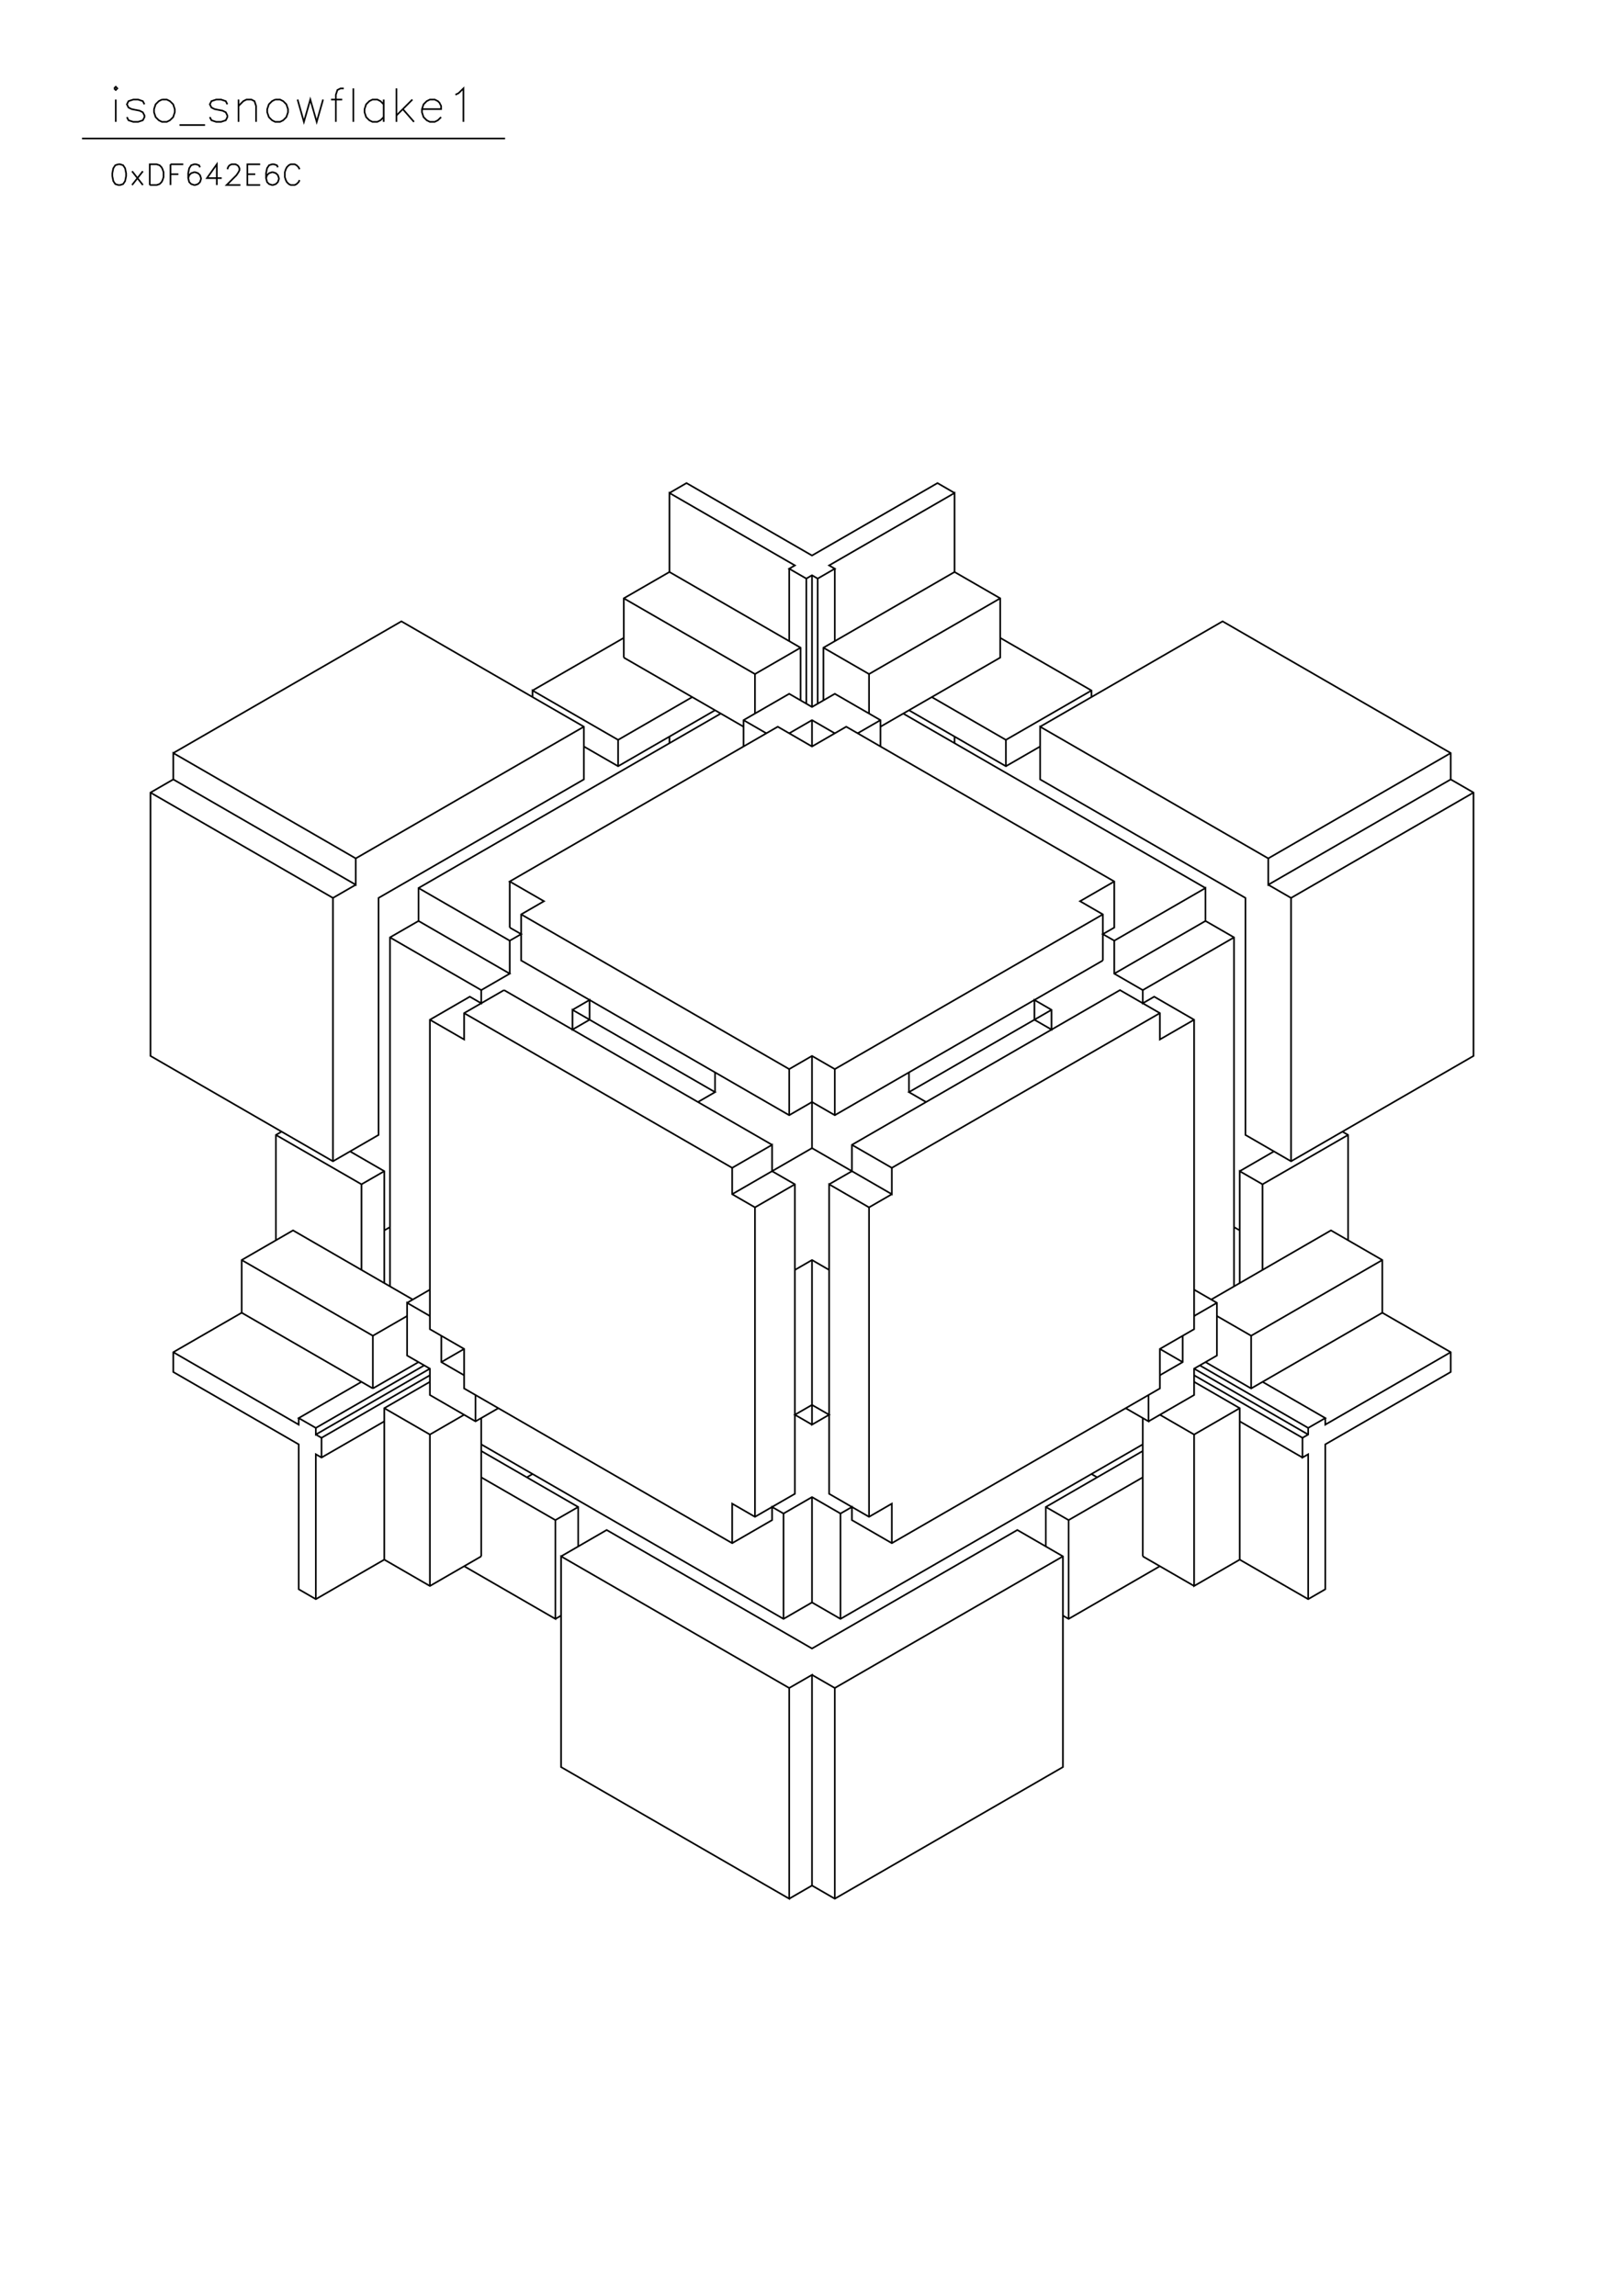 <?xml version="1.0" standalone="no"?>
<svg width="29.7cm" height="42cm" version="1.1" xmlns="http://www.w3.org/2000/svg" viewBox="0.0 0.0 29.7 42">
<path d="M3.169 13.774L7.341 11.365L10.678 13.292L10.678 14.256L6.923 16.424L6.923 20.759L6.089 21.241L2.752 19.314L2.752 14.497L3.169 14.256L3.169 13.774L6.506 15.701L10.678 13.292" stroke-width="0.03" stroke="#000000" fill="none"/>
<path d="M10.678 13.654L11.304 14.015L13.077 12.991" stroke-width="0.03" stroke="#000000" fill="none"/>
<path d="M13.181 13.052L7.654 16.243L7.654 16.845L9.322 17.809L8.801 18.11L8.801 18.351L8.592 18.23L7.862 18.652L7.862 24.312L8.488 24.673L8.488 25.396L13.39 28.226L14.12 27.804L14.12 27.564L14.329 27.684L14.85 27.383L15.371 27.684L15.58 27.564L15.58 27.804L16.31 28.226L21.212 25.396L21.212 24.673L21.838 24.312L21.838 18.652L21.108 18.23L20.899 18.351L20.899 18.11L20.378 17.809L20.378 17.206L22.046 16.243L22.046 16.845L20.378 17.809" stroke-width="0.03" stroke="#000000" fill="none"/>
<path d="M20.169 17.568L15.267 20.398L14.85 20.157L14.433 20.398L9.531 17.568L9.531 16.725L9.948 16.484L9.322 16.123L14.224 13.292L14.85 13.654L15.476 13.292L20.378 16.123L20.378 16.966L20.169 17.086L20.378 17.206" stroke-width="0.03" stroke="#000000" fill="none"/>
<path d="M20.169 17.568L20.169 16.725L19.752 16.484L20.378 16.123" stroke-width="0.03" stroke="#000000" fill="none"/>
<path d="M20.169 16.725L15.267 19.555L14.85 19.314L14.433 19.555L9.531 16.725" stroke-width="0.03" stroke="#000000" fill="none"/>
<path d="M9.322 16.966L9.322 16.123" stroke-width="0.03" stroke="#000000" fill="none"/>
<path d="M9.322 16.966L9.531 17.086L9.322 17.206L7.654 16.243" stroke-width="0.03" stroke="#000000" fill="none"/>
<path d="M7.654 16.845L7.132 17.146L7.132 23.529" stroke-width="0.03" stroke="#000000" fill="none"/>
<path d="M7.028 23.469L7.028 21.422L6.402 21.06" stroke-width="0.03" stroke="#000000" fill="none"/>
<path d="M6.089 21.241L6.089 16.424L2.752 14.497" stroke-width="0.03" stroke="#000000" fill="none"/>
<path d="M3.169 14.256L6.506 16.183L6.506 15.701" stroke-width="0.03" stroke="#000000" fill="none"/>
<path d="M6.506 16.183L6.089 16.424" stroke-width="0.03" stroke="#000000" fill="none"/>
<path d="M7.132 17.146L8.801 18.11" stroke-width="0.03" stroke="#000000" fill="none"/>
<path d="M9.218 18.11L8.488 18.531L8.488 19.013L7.862 18.652" stroke-width="0.03" stroke="#000000" fill="none"/>
<path d="M8.488 18.531L13.39 21.361L14.12 20.94L14.12 21.422L14.537 21.662L14.537 27.323L13.807 27.744L13.39 27.503L13.39 28.226" stroke-width="0.03" stroke="#000000" fill="none"/>
<path d="M13.807 27.744L13.807 22.084L14.537 21.662" stroke-width="0.03" stroke="#000000" fill="none"/>
<path d="M15.163 21.662L15.58 21.422L15.58 20.94L20.482 18.11L21.212 18.531L21.212 19.013L21.838 18.652" stroke-width="0.03" stroke="#000000" fill="none"/>
<path d="M21.212 18.531L16.31 21.361L15.58 20.94" stroke-width="0.03" stroke="#000000" fill="none"/>
<path d="M15.267 20.398L15.267 19.555" stroke-width="0.03" stroke="#000000" fill="none"/>
<path d="M14.85 19.314L14.85 21L16.31 21.843L16.31 21.361" stroke-width="0.03" stroke="#000000" fill="none"/>
<path d="M16.31 21.843L15.893 22.084L15.163 21.662L15.163 27.323L15.893 27.744L16.31 27.503L16.31 28.226" stroke-width="0.03" stroke="#000000" fill="none"/>
<path d="M15.893 27.744L15.893 22.084" stroke-width="0.03" stroke="#000000" fill="none"/>
<path d="M15.163 23.228L14.85 23.047L14.537 23.228" stroke-width="0.03" stroke="#000000" fill="none"/>
<path d="M14.85 23.047L14.85 26.058L15.163 25.877L14.85 25.697L14.537 25.877L14.85 26.058" stroke-width="0.03" stroke="#000000" fill="none"/>
<path d="M14.85 27.383L14.85 29.31L14.329 29.611L8.801 26.419" stroke-width="0.03" stroke="#000000" fill="none"/>
<path d="M8.801 26.54L10.574 27.564L10.574 28.286" stroke-width="0.03" stroke="#000000" fill="none"/>
<path d="M10.261 28.467L11.095 27.985L14.85 30.153L18.605 27.985L19.439 28.467L19.439 32.321L15.267 34.729L14.85 34.488L14.85 30.635L14.433 30.875L14.433 34.729L10.261 32.321L10.261 28.467L14.433 30.875" stroke-width="0.03" stroke="#000000" fill="none"/>
<path d="M14.85 30.635L15.267 30.875L15.267 34.729" stroke-width="0.03" stroke="#000000" fill="none"/>
<path d="M14.85 34.488L14.433 34.729" stroke-width="0.03" stroke="#000000" fill="none"/>
<path d="M15.267 30.875L19.439 28.467" stroke-width="0.03" stroke="#000000" fill="none"/>
<path d="M19.126 28.286L19.126 27.564L20.899 26.54" stroke-width="0.03" stroke="#000000" fill="none"/>
<path d="M20.899 26.419L15.371 29.611L14.85 29.31" stroke-width="0.03" stroke="#000000" fill="none"/>
<path d="M14.329 29.611L14.329 27.684" stroke-width="0.03" stroke="#000000" fill="none"/>
<path d="M15.371 27.684L15.371 29.611" stroke-width="0.03" stroke="#000000" fill="none"/>
<path d="M19.439 29.551L19.543 29.611L21.212 28.647" stroke-width="0.03" stroke="#000000" fill="none"/>
<path d="M20.899 28.467L20.899 25.938" stroke-width="0.03" stroke="#000000" fill="none"/>
<path d="M21.004 25.998L21.838 25.516L21.838 25.034L22.255 24.794L22.255 23.83L21.838 23.589" stroke-width="0.03" stroke="#000000" fill="none"/>
<path d="M22.151 23.77L24.341 22.505L25.28 23.047L25.28 24.011L22.881 25.396L22.046 24.914" stroke-width="0.03" stroke="#000000" fill="none"/>
<path d="M21.942 24.974L23.924 26.118L23.924 26.239L23.82 26.299L21.838 25.155" stroke-width="0.03" stroke="#000000" fill="none"/>
<path d="M21.838 25.034L23.924 26.239" stroke-width="0.03" stroke="#000000" fill="none"/>
<path d="M23.924 26.118L24.237 25.938L23.089 25.275" stroke-width="0.03" stroke="#000000" fill="none"/>
<path d="M22.881 25.396L22.881 24.432L25.28 23.047" stroke-width="0.03" stroke="#000000" fill="none"/>
<path d="M24.654 22.686L24.654 20.759L24.55 20.699" stroke-width="0.03" stroke="#000000" fill="none"/>
<path d="M24.654 20.759L23.089 21.662L22.672 21.422L22.672 23.469" stroke-width="0.03" stroke="#000000" fill="none"/>
<path d="M22.568 23.529L22.568 17.146L22.046 16.845" stroke-width="0.03" stroke="#000000" fill="none"/>
<path d="M22.568 17.146L20.899 18.11" stroke-width="0.03" stroke="#000000" fill="none"/>
<path d="M19.23 18.471L16.623 19.976L16.936 20.157" stroke-width="0.03" stroke="#000000" fill="none"/>
<path d="M16.623 19.976L16.623 19.615" stroke-width="0.03" stroke="#000000" fill="none"/>
<path d="M14.433 19.555L14.433 20.398" stroke-width="0.03" stroke="#000000" fill="none"/>
<path d="M14.12 20.94L9.218 18.11" stroke-width="0.03" stroke="#000000" fill="none"/>
<path d="M9.322 17.809L9.322 17.206" stroke-width="0.03" stroke="#000000" fill="none"/>
<path d="M10.47 18.471L10.782 18.29L10.782 18.652L10.47 18.832L10.47 18.471L13.077 19.976L12.764 20.157" stroke-width="0.03" stroke="#000000" fill="none"/>
<path d="M13.077 19.976L13.077 19.615" stroke-width="0.03" stroke="#000000" fill="none"/>
<path d="M13.39 21.361L13.39 21.843L13.807 22.084" stroke-width="0.03" stroke="#000000" fill="none"/>
<path d="M13.39 21.843L14.85 21" stroke-width="0.03" stroke="#000000" fill="none"/>
<path d="M18.918 18.652L18.918 18.29L19.23 18.471L19.23 18.832L18.918 18.652" stroke-width="0.03" stroke="#000000" fill="none"/>
<path d="M22.046 16.243L16.519 13.052" stroke-width="0.03" stroke="#000000" fill="none"/>
<path d="M16.623 12.991L18.396 14.015L19.022 13.654" stroke-width="0.03" stroke="#000000" fill="none"/>
<path d="M19.022 13.292L22.359 11.365L26.531 13.774L26.531 14.256L26.948 14.497L26.948 19.314L23.611 21.241L22.777 20.759L22.777 16.424L19.022 14.256L19.022 13.292L23.194 15.701L26.531 13.774" stroke-width="0.03" stroke="#000000" fill="none"/>
<path d="M26.531 14.256L23.194 16.183L23.194 15.701" stroke-width="0.03" stroke="#000000" fill="none"/>
<path d="M23.194 16.183L23.611 16.424L26.948 14.497" stroke-width="0.03" stroke="#000000" fill="none"/>
<path d="M23.611 16.424L23.611 21.241" stroke-width="0.03" stroke="#000000" fill="none"/>
<path d="M23.298 21.06L22.672 21.422" stroke-width="0.03" stroke="#000000" fill="none"/>
<path d="M23.089 21.662L23.089 23.228" stroke-width="0.03" stroke="#000000" fill="none"/>
<path d="M22.672 22.505L22.568 22.445" stroke-width="0.03" stroke="#000000" fill="none"/>
<path d="M22.255 23.83L21.838 24.071" stroke-width="0.03" stroke="#000000" fill="none"/>
<path d="M22.255 24.071L22.881 24.432" stroke-width="0.03" stroke="#000000" fill="none"/>
<path d="M21.629 24.432L21.629 24.914L21.212 25.155" stroke-width="0.03" stroke="#000000" fill="none"/>
<path d="M21.004 25.516L21.004 25.998L20.586 25.757" stroke-width="0.03" stroke="#000000" fill="none"/>
<path d="M21.212 25.877L21.838 26.239L21.838 29.009L22.672 28.527L23.924 29.25L24.237 29.069L24.237 26.419L26.531 25.095L26.531 24.733L25.28 24.011" stroke-width="0.03" stroke="#000000" fill="none"/>
<path d="M26.531 24.733L24.237 26.058L24.237 25.938" stroke-width="0.03" stroke="#000000" fill="none"/>
<path d="M23.82 26.299L23.82 26.66L23.924 26.6L23.924 29.25" stroke-width="0.03" stroke="#000000" fill="none"/>
<path d="M22.672 28.527L22.672 25.757L21.838 25.275" stroke-width="0.03" stroke="#000000" fill="none"/>
<path d="M21.629 24.914L21.212 24.673" stroke-width="0.03" stroke="#000000" fill="none"/>
<path d="M21.838 26.239L22.672 25.757" stroke-width="0.03" stroke="#000000" fill="none"/>
<path d="M22.672 25.998L23.82 26.66" stroke-width="0.03" stroke="#000000" fill="none"/>
<path d="M20.899 27.022L19.543 27.804L19.126 27.564" stroke-width="0.03" stroke="#000000" fill="none"/>
<path d="M19.543 27.804L19.543 29.611" stroke-width="0.03" stroke="#000000" fill="none"/>
<path d="M20.899 28.467L21.838 29.009" stroke-width="0.03" stroke="#000000" fill="none"/>
<path d="M20.065 27.022L19.961 26.961" stroke-width="0.03" stroke="#000000" fill="none"/>
<path d="M10.574 27.564L10.157 27.804L8.801 27.022" stroke-width="0.03" stroke="#000000" fill="none"/>
<path d="M9.635 27.022L9.739 26.961" stroke-width="0.03" stroke="#000000" fill="none"/>
<path d="M10.157 27.804L10.157 29.611L8.488 28.647" stroke-width="0.03" stroke="#000000" fill="none"/>
<path d="M8.801 28.467L7.862 29.009L7.028 28.527L5.776 29.25L5.463 29.069L5.463 26.419L3.169 25.095L3.169 24.733L4.42 24.011L4.42 23.047L5.359 22.505L7.549 23.77" stroke-width="0.03" stroke="#000000" fill="none"/>
<path d="M7.445 23.83L7.862 23.589" stroke-width="0.03" stroke="#000000" fill="none"/>
<path d="M7.862 24.071L7.445 23.83L7.445 24.794L7.862 25.034L7.862 25.516L8.696 25.998L9.114 25.757" stroke-width="0.03" stroke="#000000" fill="none"/>
<path d="M8.801 25.938L8.801 28.467" stroke-width="0.03" stroke="#000000" fill="none"/>
<path d="M7.862 29.009L7.862 26.239L8.488 25.877" stroke-width="0.03" stroke="#000000" fill="none"/>
<path d="M8.696 25.998L8.696 25.516" stroke-width="0.03" stroke="#000000" fill="none"/>
<path d="M8.488 25.155L8.071 24.914L8.071 24.432" stroke-width="0.03" stroke="#000000" fill="none"/>
<path d="M8.071 24.914L8.488 24.673" stroke-width="0.03" stroke="#000000" fill="none"/>
<path d="M7.862 25.034L5.776 26.239L5.776 26.118L5.463 25.938L6.611 25.275" stroke-width="0.03" stroke="#000000" fill="none"/>
<path d="M6.819 25.396L7.654 24.914" stroke-width="0.03" stroke="#000000" fill="none"/>
<path d="M7.758 24.974L5.776 26.118" stroke-width="0.03" stroke="#000000" fill="none"/>
<path d="M5.776 26.239L5.88 26.299L7.862 25.155" stroke-width="0.03" stroke="#000000" fill="none"/>
<path d="M7.862 25.275L7.028 25.757L7.028 28.527" stroke-width="0.03" stroke="#000000" fill="none"/>
<path d="M5.776 29.25L5.776 26.6L5.88 26.66L7.028 25.998" stroke-width="0.03" stroke="#000000" fill="none"/>
<path d="M7.028 25.757L7.862 26.239" stroke-width="0.03" stroke="#000000" fill="none"/>
<path d="M6.819 25.396L6.819 24.432L4.42 23.047" stroke-width="0.03" stroke="#000000" fill="none"/>
<path d="M5.046 22.686L5.046 20.759L5.15 20.699" stroke-width="0.03" stroke="#000000" fill="none"/>
<path d="M5.046 20.759L6.611 21.662L7.028 21.422" stroke-width="0.03" stroke="#000000" fill="none"/>
<path d="M6.611 21.662L6.611 23.228" stroke-width="0.03" stroke="#000000" fill="none"/>
<path d="M7.028 22.505L7.132 22.445" stroke-width="0.03" stroke="#000000" fill="none"/>
<path d="M7.445 24.071L6.819 24.432" stroke-width="0.03" stroke="#000000" fill="none"/>
<path d="M6.819 25.396L4.42 24.011" stroke-width="0.03" stroke="#000000" fill="none"/>
<path d="M3.169 24.733L5.463 26.058L5.463 25.938" stroke-width="0.03" stroke="#000000" fill="none"/>
<path d="M5.88 26.299L5.88 26.66" stroke-width="0.03" stroke="#000000" fill="none"/>
<path d="M10.157 29.611L10.261 29.551" stroke-width="0.03" stroke="#000000" fill="none"/>
<path d="M11.304 14.015L11.304 13.533L12.66 12.75" stroke-width="0.03" stroke="#000000" fill="none"/>
<path d="M12.243 13.473L12.243 13.593" stroke-width="0.03" stroke="#000000" fill="none"/>
<path d="M11.304 13.533L9.739 12.63L9.739 12.75" stroke-width="0.03" stroke="#000000" fill="none"/>
<path d="M9.739 12.63L11.408 11.667" stroke-width="0.03" stroke="#000000" fill="none"/>
<path d="M11.408 12.028L11.408 10.944L12.243 10.462L14.641 11.847L14.641 12.811" stroke-width="0.03" stroke="#000000" fill="none"/>
<path d="M14.746 12.871L14.746 10.583L14.433 10.402L14.537 10.342L12.243 9.017L12.243 10.462" stroke-width="0.03" stroke="#000000" fill="none"/>
<path d="M11.408 10.944L13.807 12.329L14.641 11.847" stroke-width="0.03" stroke="#000000" fill="none"/>
<path d="M14.433 11.727L14.433 10.402" stroke-width="0.03" stroke="#000000" fill="none"/>
<path d="M14.746 10.583L14.85 10.522L14.954 10.583L15.267 10.402L15.163 10.342L17.457 9.017L17.457 10.462L18.292 10.944L18.292 12.028L16.102 13.292" stroke-width="0.03" stroke="#000000" fill="none"/>
<path d="M16.102 13.172L15.684 13.413" stroke-width="0.03" stroke="#000000" fill="none"/>
<path d="M15.893 13.052L15.893 12.329L18.292 10.944" stroke-width="0.03" stroke="#000000" fill="none"/>
<path d="M18.292 11.667L19.961 12.63L19.961 12.75" stroke-width="0.03" stroke="#000000" fill="none"/>
<path d="M19.961 12.63L18.396 13.533L17.04 12.75" stroke-width="0.03" stroke="#000000" fill="none"/>
<path d="M17.457 13.473L17.457 13.593" stroke-width="0.03" stroke="#000000" fill="none"/>
<path d="M18.396 13.533L18.396 14.015" stroke-width="0.03" stroke="#000000" fill="none"/>
<path d="M16.102 13.654L16.102 13.172L15.267 12.69L14.85 12.931L14.433 12.69L13.598 13.172L13.598 13.654" stroke-width="0.03" stroke="#000000" fill="none"/>
<path d="M13.598 13.292L11.408 12.028" stroke-width="0.03" stroke="#000000" fill="none"/>
<path d="M13.807 12.329L13.807 13.052" stroke-width="0.03" stroke="#000000" fill="none"/>
<path d="M13.598 13.172L14.016 13.413" stroke-width="0.03" stroke="#000000" fill="none"/>
<path d="M14.433 13.413L14.85 13.172L15.267 13.413" stroke-width="0.03" stroke="#000000" fill="none"/>
<path d="M14.85 13.172L14.85 13.654" stroke-width="0.03" stroke="#000000" fill="none"/>
<path d="M14.85 12.931L14.85 10.522" stroke-width="0.03" stroke="#000000" fill="none"/>
<path d="M14.954 10.583L14.954 12.871" stroke-width="0.03" stroke="#000000" fill="none"/>
<path d="M15.059 12.811L15.059 11.847L17.457 10.462" stroke-width="0.03" stroke="#000000" fill="none"/>
<path d="M17.457 9.017L17.145 8.836L14.85 10.161L12.555 8.836L12.243 9.017" stroke-width="0.03" stroke="#000000" fill="none"/>
<path d="M15.267 10.402L15.267 11.727" stroke-width="0.03" stroke="#000000" fill="none"/>
<path d="M15.059 11.847L15.893 12.329" stroke-width="0.03" stroke="#000000" fill="none"/>
<path d="M9.237 2.533L1.5 2.533" stroke-width="0.03" stroke="#000000" fill="none"/>
<path d="M2.117 2.229L2.117 1.821" stroke-width="0.03" stroke="#000000" fill="none"/>
<path d="M2.087 1.617L2.117 1.646L2.146 1.617L2.117 1.587L2.087 1.617" stroke-width="0.03" stroke="#000000" fill="none"/>
<path d="M2.321 2.142L2.35 2.2L2.438 2.229L2.525 2.229L2.612 2.2L2.642 2.142L2.642 2.112L2.612 2.054L2.554 2.025L2.408 1.996L2.35 1.967L2.321 1.908L2.35 1.85L2.438 1.821L2.525 1.821L2.612 1.85L2.642 1.908" stroke-width="0.03" stroke="#000000" fill="none"/>
<path d="M2.962 1.821L2.904 1.85L2.846 1.908L2.817 1.996L2.817 2.054L2.846 2.142L2.904 2.2L2.962 2.229L3.05 2.229L3.108 2.2L3.167 2.142L3.196 2.054L3.196 1.996L3.167 1.908L3.108 1.85L3.05 1.821L2.962 1.821" stroke-width="0.03" stroke="#000000" fill="none"/>
<path d="M3.283 2.287L3.75 2.287" stroke-width="0.03" stroke="#000000" fill="none"/>
<path d="M3.837 2.142L3.867 2.2L3.954 2.229L4.042 2.229L4.129 2.2L4.158 2.142L4.158 2.112L4.129 2.054L4.071 2.025L3.925 1.996L3.867 1.967L3.837 1.908L3.867 1.85L3.954 1.821L4.042 1.821L4.129 1.85L4.158 1.908" stroke-width="0.03" stroke="#000000" fill="none"/>
<path d="M4.362 1.938L4.45 1.85L4.508 1.821L4.596 1.821L4.654 1.85L4.683 1.938L4.683 2.229" stroke-width="0.03" stroke="#000000" fill="none"/>
<path d="M4.362 2.229L4.362 1.821" stroke-width="0.03" stroke="#000000" fill="none"/>
<path d="M5.033 1.821L4.975 1.85L4.917 1.908L4.887 1.996L4.887 2.054L4.917 2.142L4.975 2.2L5.033 2.229L5.121 2.229L5.179 2.2L5.237 2.142L5.267 2.054L5.267 1.996L5.237 1.908L5.179 1.85L5.121 1.821L5.033 1.821" stroke-width="0.03" stroke="#000000" fill="none"/>
<path d="M5.442 1.821L5.558 2.229L5.675 1.821L5.792 2.229L5.908 1.821" stroke-width="0.03" stroke="#000000" fill="none"/>
<path d="M6.054 1.821L6.258 1.821" stroke-width="0.03" stroke="#000000" fill="none"/>
<path d="M6.287 1.617L6.229 1.617L6.171 1.646L6.142 1.733L6.142 2.229" stroke-width="0.03" stroke="#000000" fill="none"/>
<path d="M6.462 2.229L6.462 1.617" stroke-width="0.03" stroke="#000000" fill="none"/>
<path d="M7.017 1.821L7.017 2.229" stroke-width="0.03" stroke="#000000" fill="none"/>
<path d="M7.017 2.142L6.958 2.2L6.9 2.229L6.812 2.229L6.754 2.2L6.696 2.142L6.667 2.054L6.667 1.996L6.696 1.908L6.754 1.85L6.812 1.821L6.9 1.821L6.958 1.85L7.017 1.908" stroke-width="0.03" stroke="#000000" fill="none"/>
<path d="M7.25 2.112L7.542 1.821" stroke-width="0.03" stroke="#000000" fill="none"/>
<path d="M7.367 1.996L7.571 2.229" stroke-width="0.03" stroke="#000000" fill="none"/>
<path d="M7.717 1.996L8.067 1.996L8.067 1.938L8.037 1.879L8.008 1.85L7.95 1.821L7.862 1.821L7.804 1.85L7.746 1.908L7.717 1.996L7.717 2.054L7.746 2.142L7.804 2.2L7.862 2.229L7.95 2.229L8.008 2.2L8.067 2.142" stroke-width="0.03" stroke="#000000" fill="none"/>
<path d="M8.475 2.229L8.475 1.617L8.387 1.704L8.329 1.733" stroke-width="0.03" stroke="#000000" fill="none"/>
<path d="M7.25 1.617L7.25 2.229" stroke-width="0.03" stroke="#000000" fill="none"/>
<path d="M5.479 3.096L5.461 3.06L5.425 3.023L5.389 3.005L5.317 3.005L5.281 3.023L5.245 3.06L5.227 3.096L5.209 3.15L5.209 3.24L5.227 3.294L5.245 3.33L5.281 3.366L5.317 3.384L5.389 3.384L5.425 3.366L5.461 3.33L5.479 3.294" stroke-width="0.03" stroke="#000000" fill="none"/>
<path d="M5.082 3.06L5.064 3.023L5.01 3.005L4.974 3.005L4.92 3.023L4.884 3.078L4.866 3.168L4.866 3.258L4.884 3.33L4.92 3.366L4.974 3.384L4.992 3.384L5.046 3.366L5.082 3.33L5.1 3.276L5.1 3.258L5.082 3.204L5.046 3.168L4.992 3.15L4.974 3.15L4.92 3.168L4.884 3.204L4.866 3.258" stroke-width="0.03" stroke="#000000" fill="none"/>
<path d="M4.758 3.384L4.524 3.384L4.524 3.005L4.758 3.005" stroke-width="0.03" stroke="#000000" fill="none"/>
<path d="M4.668 3.186L4.524 3.186" stroke-width="0.03" stroke="#000000" fill="none"/>
<path d="M4.397 3.384L4.145 3.384L4.325 3.204L4.361 3.15L4.379 3.114L4.379 3.078L4.361 3.041L4.343 3.023L4.307 3.005L4.235 3.005L4.199 3.023L4.181 3.041L4.163 3.078L4.163 3.096" stroke-width="0.03" stroke="#000000" fill="none"/>
<path d="M4.055 3.258L3.785 3.258L3.965 3.005L3.965 3.384" stroke-width="0.03" stroke="#000000" fill="none"/>
<path d="M3.658 3.06L3.64 3.023L3.586 3.005L3.55 3.005L3.496 3.023L3.46 3.078L3.442 3.168L3.442 3.258L3.46 3.33L3.496 3.366L3.55 3.384L3.568 3.384L3.622 3.366L3.658 3.33L3.676 3.276L3.676 3.258L3.658 3.204L3.622 3.168L3.568 3.15L3.55 3.15L3.496 3.168L3.46 3.204L3.442 3.258" stroke-width="0.03" stroke="#000000" fill="none"/>
<path d="M3.262 3.186L3.118 3.186" stroke-width="0.03" stroke="#000000" fill="none"/>
<path d="M3.118 3.005L3.118 3.384" stroke-width="0.03" stroke="#000000" fill="none"/>
<path d="M2.739 3.384L2.739 3.005L2.865 3.005L2.919 3.023L2.955 3.06L2.973 3.096L2.991 3.15L2.991 3.24L2.973 3.294L2.955 3.33L2.919 3.366L2.865 3.384L2.739 3.384" stroke-width="0.03" stroke="#000000" fill="none"/>
<path d="M2.613 3.384L2.415 3.132" stroke-width="0.03" stroke="#000000" fill="none"/>
<path d="M2.613 3.132L2.415 3.384" stroke-width="0.03" stroke="#000000" fill="none"/>
<path d="M2.162 3.005L2.108 3.023L2.072 3.078L2.054 3.168L2.054 3.222L2.072 3.312L2.108 3.366L2.162 3.384L2.198 3.384L2.252 3.366L2.288 3.312L2.306 3.222L2.306 3.168L2.288 3.078L2.252 3.023L2.198 3.005L2.162 3.005" stroke-width="0.03" stroke="#000000" fill="none"/>
<path d="M3.118 3.005L3.352 3.005" stroke-width="0.03" stroke="#000000" fill="none"/>
</svg>
